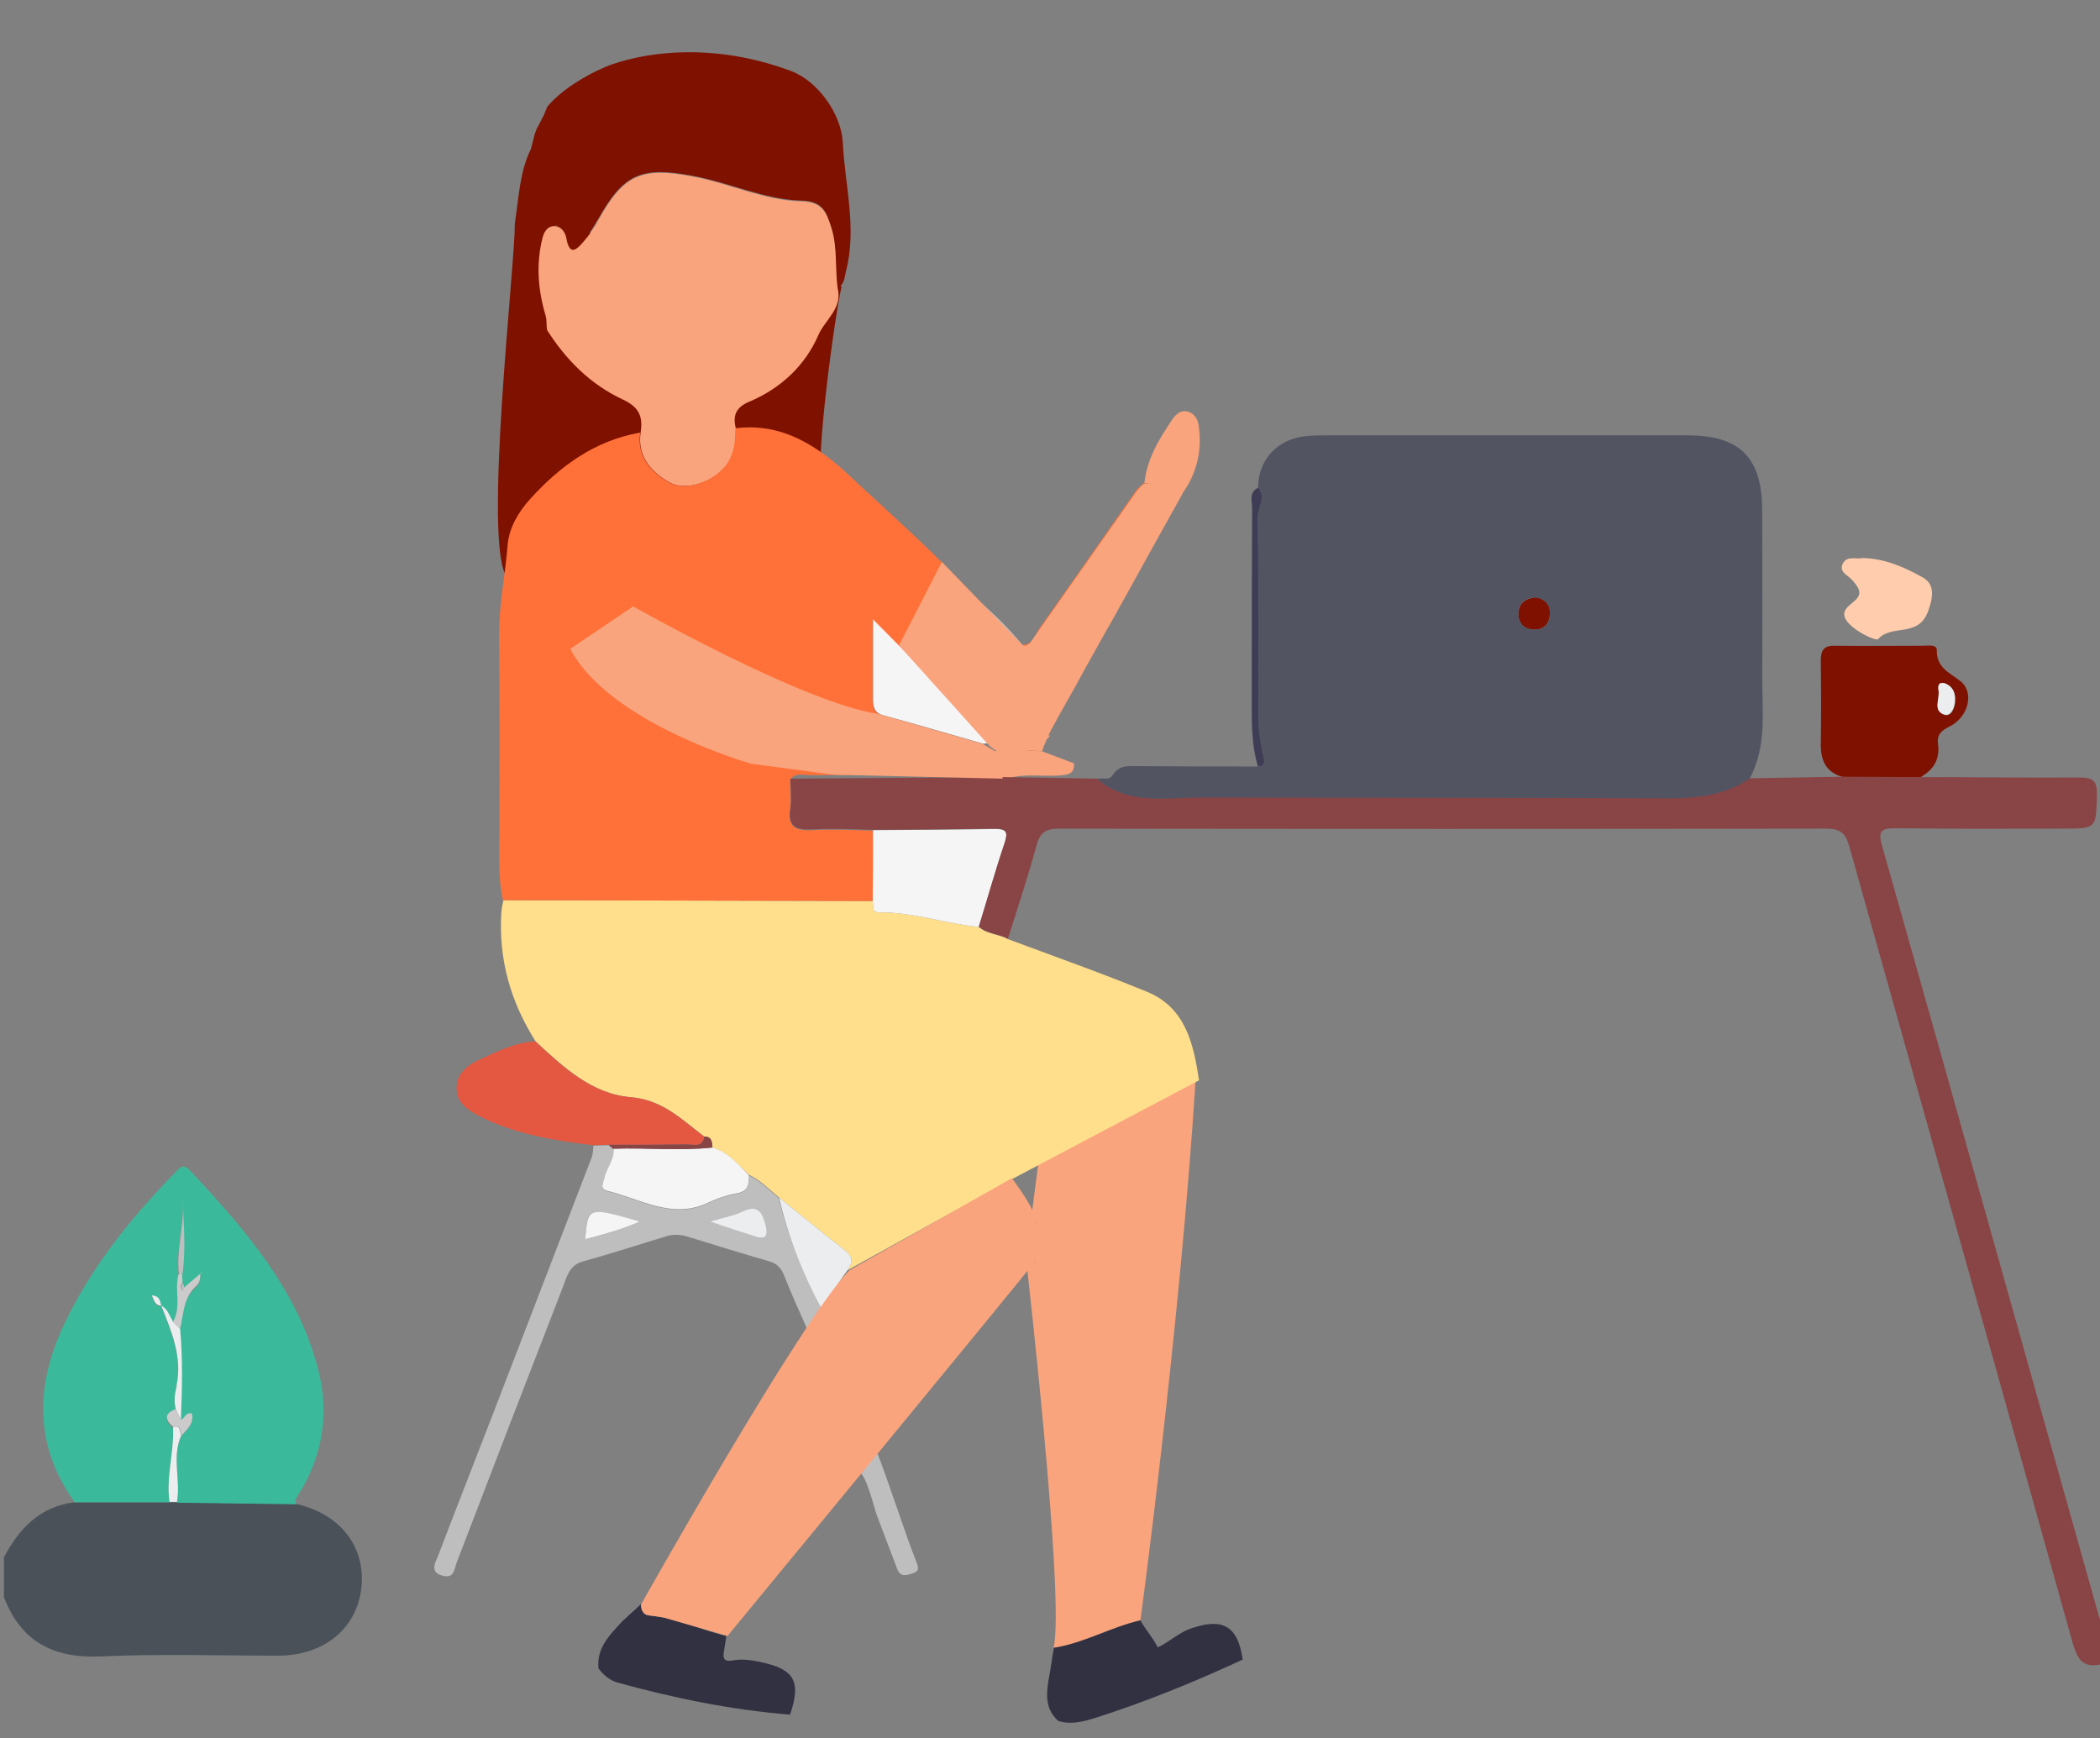 <?xml version="1.0" encoding="utf-8"?>
<!-- Generator: Adobe Illustrator 22.1.0, SVG Export Plug-In . SVG Version: 6.00 Build 0)  -->
<svg version="1.1" id="Layer_1" xmlns="http://www.w3.org/2000/svg" xmlns:xlink="http://www.w3.org/1999/xlink" x="0px" y="0px"
	 viewBox="0 0 534 442" style="enable-background:new 0 0 534 442;" xml:space="preserve">
<rect x="0" y="0" width="534" height="442" fill="#808080" stroke="none"/>
<style type="text/css">
	.st0{fill:#F9A47D;}
	.st1{fill:#7F1100;}
	.st2{fill:#4A5159;}
	.st3{fill:#3F3D55;}
	.st4{fill:#FFDF8B;}
	.st5{fill:#3BBA9B;}
	.st6{fill:#BFBEBF;}
	.st7{fill:#E45841;}
	.st8{fill:#323142;}
	.st9{fill:#FFCDAD;}
	.st10{fill:#F6F5F5;}
	.st11{fill:#ECEDEE;}
	.st12{fill:#894445;}
	.st13{fill:#CBCBCB;}
	.st14{fill:#FF7139;}
	.st15{fill:#525462;}
	.st16{fill:#F6F6F6;}
</style>
<path class="st0" d="M290,412c0,0,10-74,14-137l-40,21l-1.8,14c0,0,1.8,7-1.3,10c0,0,10,87,7,99C268,419,288,417,290,412z"/>
<g>
	<path class="st1" d="M136,34c0.6-1.9,2.2-4.1,2.8-6c0.1-0.3,0.3-0.6,0.4-0.9c3.4-4.1,9.7-8,14.8-10.1c0,0,20-9,47,1
		c7.1,2.6,12.9,11.1,13.3,18.1C214.8,47,218,58,215.1,69c-0.4,1.6-0.3,3.4-2.2,4.1c-0.7-5.1,0-10.3-1.6-15.4c-1.2-4-2.2-6.6-7.6-6.7
		c-9.5-0.3-18.3-4.6-27.6-6.3c-13.1-2.5-17.6-0.4-24,11c-1.1,1.9-2.2,3.7-3.6,5.3c-1.6,1.9-3.7,4.5-4.6-0.7c-0.3-1.5-1.3-3-2.9-3
		c-1.9-0.1,73.4,13.9,73,15.6c-1.6,6.5-6.9,44.6-5,51c0.4,1.4-80.2,21.7-80,23c-6.4-7.8,2.1-80.3,1.9-90c1-6.3,1.2-13.2,4.1-19"/>
	<path class="st0" d="M187.1,108.9c0,3.5-0.3,6.9-2.7,9.8c-3.2,3.9-10.1,6.3-14.1,4c-4.6-2.6-8.3-6.5-7.4-12.7
		c0.6-3.9-0.2-6.4-4.5-8.4c-8.2-3.8-14.5-10.1-19.3-17.7c-0.2-1.3,0-2.5-0.4-3.8c-1.9-6.4-2.4-12.9-0.8-19.4
		c0.4-1.7,1.3-3.3,3.2-3.2c1.6,0.1,2.6,1.5,2.9,3c0.9,5.2,3,2.5,4.6,0.7c1.4-1.6,2.6-3.5,3.6-5.3c6.4-11.5,10.9-13.5,24-11
		c9.3,1.7,18.1,6.1,27.6,6.3c5.4,0.2,6.3,2.8,7.6,6.7c1.6,5.1,0.9,10.3,1.6,15.4c1.3,5.1-3.2,8-4.9,11.9c-3.3,7.6-9.3,13.3-17,16.7
		C187.4,103.3,186.2,105.3,187.1,108.9z"/>
	<path class="st2" d="M1,396c3.9-7.4,9.2-12.9,17.9-14c8,0,16.1,0,24.1,0c0.6,0,1.2,0,1.9,0c10.1,0.1,20.2,0.3,30.3,0.4
		c11.3,2.5,17.8,10.9,16.7,21.3C90.8,414,82.5,420.9,71,421c-15.2,0-30.3-0.5-45.5,0.2c-12,0.5-20.2-3.8-24.5-15.1
		C1,402.7,1,399.3,1,396z"/>
	<path class="st3" d="M265,294.2c-0.1-3.9-1.2-5.3-5-5.2c-3.1,0.1-6.3-0.5-10.3-0.8"/>
	<path class="st4" d="M257,300l47.9-25.3c-1.4-9.1-3.3-18.4-13.2-22.5c-11.7-4.8-23.6-9-35.4-13.4c-2.3-1.3-5.3-1.2-7.4-3.1
		c-8.5-0.8-16.7-3.8-25.3-3.7c-2.2,0-1.3-1.8-1.6-2.9c-31.3-0.1-62.7-0.1-94-0.2c-0.2,1-0.4,1.9-0.5,2.9c-0.8,12,2.3,22.9,8.7,33
		c7.1,6.6,14.4,13.4,24.3,14.2c8.1,0.7,12.9,5.7,18.6,10c1.9,0,2,1.4,2.1,2.8c3.9,1.2,6.4,4.2,9.2,6.9c3,1.4,5.2,3.8,7.7,5.8
		c5.5,4.4,11,9,16.6,13.3c2.2,1.7,2.3,3,0.8,5.2"/>
	<path class="st3" d="M263,321c0,0,1.1-1.9,0.6-10.5"/>
	<path class="st5" d="M43.1,382c-8,0-16.1,0-24.1,0c-10.4-14.5-10-29.8-2.7-45.2c6.9-14.6,16.9-27,28.1-38.5
		c1.2-1.3,2.2-2.6,3.9-0.7c14,15,27.5,30.4,32.7,51c2.8,11.1,1,21.8-5.2,31.6c-0.5,0.7-0.9,1.4-0.5,2.3c-10.1-0.1-20.2-0.3-30.3-0.4
		c1-5.6-1.4-11.4,1.1-16.9c1.4-1.6,3.3-3.1,2.6-5.6c-1.6-0.4-1.7,1.3-2.8,1.6c0.3-7.7,0.5-15.4-0.2-23.1c0.9-3.8,0.8-7.9,4.2-10.8
		c0.9-0.8,1.1-1.9,1-3.1c0.2-0.2,0.3-0.3,0.5-0.5c-0.1,0-0.3,0-0.3,0.1c-0.1,0.1-0.1,0.3-0.2,0.4c-1.4,1.2-2.7,2.3-4.1,3.5
		c-0.1-0.4-0.3-0.9-0.4-1.3c0-0.7-0.1-1.4-0.1-2.1c0.9-6.5,0.3-12.9,0-19.4c0.7,6.5-1.7,12.9-0.9,19.4c-1.1,3.9,0.8,8.3-1.5,12.1
		c-0.9-1.4-1.4-3.2-3-4.1c-0.2-1.2-0.4-2.5-2.3-2.7c0.6,1.2,0.8,2.6,2.4,2.6c2.6,6.5,5.4,13,3.9,20.3l-0.2,0.2l0.2,0.2
		c-0.6,1.9-0.7,3.7-0.2,5.6c-3.1,1.1-2.7,2.8-0.7,4.7C44.3,369.3,42.2,375.6,43.1,382z"/>
	<path class="st6" d="M209,333c-0.9,2-2,3.9-3.6,5.3c-2-4.6-4.1-9.1-5.9-13.7c-0.8-2.1-1.8-3.3-4-3.9c-6.9-2-13.7-4.1-20.5-6.2
		c-1.8-0.6-3.6-0.7-5.4-0.2c-7.2,2.2-14.3,4.5-21.5,6.5c-3.4,1-3.9,3.8-4.9,6.3c-9.1,23.4-18.1,46.8-27.1,70.3
		c-0.6,1.6-0.6,4-3.4,3.3c-3.5-0.8-2.1-3.2-1.3-5.1c4.7-12.3,9.5-24.5,14.2-36.7c8.3-21.6,16.6-43.1,24.9-64.7
		c0.3-0.9,0.3-1.9,0.4-2.9c1.3,0,2.7-0.1,4-0.1c0.4,0.3,0.8,0.6,1.1,1c0.3,2.8-1.7,4.9-2.3,7.5c-0.3,1.3-1.3,2.7,0.7,3.2
		c8.4,2,16.5,7.4,25.7,3c2.2-1,4.6-1.9,7-2.3c3.2-0.5,3.4-2.4,3.2-4.8c3,1.4,5.2,3.8,7.7,5.8C200.4,314.5,204.1,324,209,333z
		 M162.7,310.6c-13.2-3.8-13.3-3.8-13.9,4.5C153.4,313.9,157.8,312.8,162.7,310.6z M180.5,310.6c4.9,1.6,8.4,2.8,11.8,3.9
		c2.5,0.8,3-0.5,2.5-2.6c-0.8-3-1.6-5.9-5.9-3.9C186.7,309.1,184.2,309.5,180.5,310.6z"/>
	<path class="st7" d="M154.8,291.1c-1.3,0-2.7,0.1-4,0.1c-10-1.2-20-2.8-29.1-7.5c-2.9-1.5-5.6-3.4-5.6-7c0-3.6,2.6-5.7,5.5-7.1
		c4.6-2.1,9.2-4.5,14.5-4.8c7.1,6.6,14.4,13.4,24.3,14.2c8.1,0.7,12.9,5.7,18.6,10c-0.3,2.9-2.6,2-4.3,2
		C168.1,291.1,161.5,291.1,154.8,291.1z"/>
	<path class="st8" d="M163,407.9c0,1.5,0.7,2.8,2.1,2.9c6.9,0.5,13.1,3.7,19.6,5.2c-0.2,1.3-0.4,2.6-0.6,3.9c-0.4,2,0.2,2.7,2.3,2.3
		c2.3-0.4,4.6-0.1,6.9,0.4c8.7,1.8,10.5,4.9,7.6,13.4c-14.9-1.2-29.6-4.2-44-8.2c-2-0.6-3.4-1.9-4.7-3.5c-0.6-5.3,2.9-8.6,6-12
		C159.8,410.8,161.4,409.4,163,407.9z"/>
	<path class="st6" d="M218,374c1.3-2,3-3.6,4.9-5c2.7,6.7,7.4,21.4,10.1,28.1c0.5,1.3,1,2.4-1,3c-1.8,0.6-3.1,0.9-3.9-1.3
		c-1.7-4.5-3.4-8.9-5.1-13.4C222.4,384,220.2,374.1,218,374z"/>
	<path class="st1" d="M488.2,197.7c-6.5,0-13-0.1-19.5-0.1c-4.2-1.1-5.7-4-5.7-8.2c0.1-7.1,0.1-14.3,0-21.4c0-2.7,0.8-3.9,3.7-3.8
		c7.5,0.1,14.9,0,22.4,0c1.2,0,3.4-0.4,3.4,1.1c-0.1,4.5,3.2,5.7,6,7.9c3.6,2.8,2.1,9.1-2.7,11.5c-2,1-3.3,2-3,4.4
		C493.4,193.2,491.5,195.9,488.2,197.7z M494.4,173.7c-1.6-0.3-1.6,0.9-1.4,1.8c0.4,2.1-1.6,5.2,1.5,6.3c1.6,0.5,2.6-1.6,2.7-3.4
		C497.3,176.2,496.6,174.5,494.4,173.7z"/>
	<path class="st9" d="M473.6,141.9c5.6,0.1,10.6,2.3,15.1,4.8c3,1.6,3.2,4.3,1.6,8.7c-2.5,6.9-9.3,3.2-12.7,7.1
		c-0.5,0.6-6-1.9-8-4.6c-1.8-2.6,0.6-3.8,2.1-5.2c2.1-1.9,0.8-3.4-0.6-5.1c-1.1-1.3-3.6-2.1-2.5-4.3
		C469.7,141.2,472,142.3,473.6,141.9z"/>
	<path class="st0" d="M301,125c-3.7,1.1-6.5-2.4-10-2.1c0.6-6.1,3.7-11.2,7-16.1c0.9-1.4,2.3-2.7,4.1-2.1c2,0.6,2.7,2.4,2.8,4.3
		C305.6,114.8,304.3,120.2,301,125z"/>
	<path class="st3" d="M320,124c2.1,2.5-0.1,5-0.1,7.6c0.2,17.3,0.1,34.5,0.2,51.8c0,3.1,0.7,6.2,1.3,9.3c0.3,1.6-0.1,2.2-1.5,2.3
		c-1.8-6-1.6-12.1-1.6-18.3c0-15.8,0-31.6,0.1-47.5C318.4,127.4,317.5,125.1,320,124z"/>
	<path class="st0" d="M261,190.8c1.3,0.1,2.6,0.2,3.9,0.2c2.7,1,5.5,2.1,8.2,3.1c0.2,2.8-1.6,2.9-3.8,3.1c-4.7,0.3-8.7-0.6-13.3,0.8
		c-0.9,0-2.5-0.2-3.4-0.2c-2-1.5-2.2-3.6-1.3-5.7c0.2-0.5,0.7-0.8,1.5-1C255.2,190.4,259.6,190.8,261,190.8z"/>
	<path class="st6" d="M260,164c-0.2,1.6,0.5,3.7-1.4,4.4c-2.1,0.7-2.8-1.7-3.4-2.9c-2.3-4-6.3-7.3-6.2-12.6
		C253,156.3,256.7,160,260,164z"/>
	<path class="st10" d="M221.9,229.1c0-6,0.1-12,0.1-18c10.3-0.1,20.6-0.1,31-0.3c2.8,0,3.4,0.7,2.5,3.5c-2.4,7.1-4.4,14.3-6.6,21.4
		c-8.5-0.8-16.7-3.8-25.3-3.7C221.4,232,222.3,230.2,221.9,229.1z"/>
	<path class="st11" d="M46.1,365c-2.5,5.5-0.1,11.3-1.1,16.9c-0.6,0-1.2,0-1.9,0c-0.9-6.4,1.2-12.6,0.9-19
		C46.1,362.2,45.6,364.1,46.1,365z"/>
	<path class="st10" d="M190.3,298.7c0.2,2.5,0,4.3-3.2,4.8c-2.4,0.4-4.8,1.3-7,2.3c-9.2,4.4-17.3-1-25.7-3c-2-0.5-1-2-0.7-3.2
		c0.5-2.6,2.6-4.7,2.3-7.5c8.4-0.3,16.8,0.6,25.2-0.3C185,292.9,187.6,295.9,190.3,298.7z"/>
	<path class="st11" d="M209,333c-4.9-9-8.6-18.5-10.9-28.5c5.5,4.4,11,9,16.6,13.3c2.2,1.7,2.3,3,0.8,5.2
		C213.1,326.2,211.1,329.7,209,333z"/>
	<path class="st12" d="M181.1,291.8c-8.4,0.9-16.8,0-25.2,0.3c-0.4-0.3-0.8-0.6-1.1-1c6.7,0,13.3,0,20-0.1c1.6,0,3.9,0.9,4.3-2
		C181,289,181.1,290.3,181.1,291.8z"/>
	<path class="st10" d="M251.1,189c-0.4,0-0.7,0.1-1.1,0.1c-8.4-2.4-16.9-4.9-25.3-7.2c-2.3-0.6-2.7-2.1-2.7-4.1c0-6.3,0-12.6,0-20.5
		c5.1,5.2,9.4,9.4,13.5,13.7c4.7,4.9,9.3,9.9,13.9,14.9C250.2,186.9,250.6,188,251.1,189z"/>
	<path class="st11" d="M44.7,358.3c-0.5-1.9-0.3-3.8,0.2-5.6c0,0,0-0.4,0-0.4c1.5-7.3-1.3-13.8-3.9-20.3L41,332
		c1.7,0.9,2.1,2.6,3,4.1c0.6,0.6,1.2,1.2,1.8,1.8c0.7,7.7,0.5,15.4,0.2,23.1C45.5,360.1,45.1,359.2,44.7,358.3z"/>
	<path class="st13" d="M45.8,337.9c-0.6-0.6-1.2-1.2-1.8-1.8c2.2-3.8,0.3-8.1,1.4-12.1c0.3,0,0.6,0,0.9,0c0,0.7,0.1,1.4,0.1,2.1
		c-0.4,0.7-0.9,1.4,0,2.1c0.1-0.3,0.3-0.5,0.4-0.8c1.4-1.2,2.7-2.3,4.1-3.5c0,0,0,0,0,0c0.1,1.2-0.1,2.3-1,3.1
		C46.6,330,46.7,334.1,45.8,337.9z"/>
	<path class="st6" d="M46.4,324c-0.3,0-0.6,0-0.9,0c-0.8-6.5,1.6-12.9,0.9-19.4C46.7,311.1,47.3,317.6,46.4,324z"/>
	<path class="st13" d="M44.7,358.3c0.4,0.9,0.9,1.8,1.3,2.7c1-0.3,1.2-2,2.8-1.6c0.6,2.6-1.2,4-2.6,5.6c-0.5-0.9,0-2.9-2.1-2.1
		C42,361.1,41.6,359.4,44.7,358.3z"/>
	<path class="st11" d="M41,332c-1.6,0-1.8-1.4-2.4-2.6C40.6,329.5,40.7,330.8,41,332C41,332,41,332,41,332z"/>
	<path class="st6" d="M46.9,327.5c-0.1,0.3-0.3,0.5-0.4,0.8c-0.9-0.7-0.4-1.4,0-2.1C46.6,326.6,46.8,327,46.9,327.5z"/>
	<path class="st13" d="M51,324c0.1-0.1,0.1-0.3,0.2-0.4c0.1-0.1,0.2,0,0.3-0.1C51.3,323.7,51.2,323.8,51,324C51,324,51,324,51,324z"
		/>
	<path class="st13" d="M44.9,352.3c0,0,0,0.4,0,0.4c0,0-0.2-0.2-0.2-0.2L44.9,352.3z"/>
	<path class="st10" d="M162.7,310.6c-4.9,2.2-9.4,3.3-13.9,4.5C149.5,306.8,149.5,306.8,162.7,310.6z"/>
	<path class="st11" d="M180.5,310.6c3.7-1.1,6.2-1.5,8.4-2.6c4.3-2,5.1,0.9,5.9,3.9c0.5,2.1,0,3.4-2.5,2.6
		C188.9,313.4,185.4,312.3,180.5,310.6z"/>
	<path class="st1" d="M390.5,151.9c2.4,0.4,3.8,1.8,3.6,4.4c-0.2,2.6-1.7,3.9-4.2,3.8c-2.6-0.1-3.9-1.9-3.8-4.3
		C386.3,153.3,388,152.1,390.5,151.9z"/>
	<path class="st11" d="M494.4,173.7c2.2,0.8,2.9,2.5,2.7,4.6c-0.1,1.8-1.1,3.9-2.7,3.4c-3.1-1-1-4.1-1.5-6.3
		C492.8,174.6,492.8,173.4,494.4,173.7z"/>
	<path class="st14" d="M221.9,229.1c-31.3-0.1-62.7-0.1-94-0.2c-1.3-5.7-0.9-11.6-0.9-17.4c0-16.5,0.1-33-0.1-49.4
		c-0.1-8,1.6-15.8,2.2-23.7c0.4-4.3,2.8-8.3,5.7-11.5c7.6-8.4,16.5-14.9,28-16.9c-0.9,6.2,2.8,10.1,7.4,12.7c4,2.3,10.9-0.1,14.1-4
		c2.4-2.9,2.7-6.3,2.7-9.8c12.2-1.5,21.2,4.7,29.5,12.5c11,10.3,22.4,20.2,32.4,31.5c-0.1,5.3,3.8,8.5,6.2,12.6
		c0.7,1.1,1.4,3.6,3.4,2.9c1.9-0.7,1.2-2.8,1.4-4.4c2.8,0,3.3-2.6,4.4-4.2c8.3-11.7,16.5-23.5,24.7-35.2c0.5-0.6,1.2-1.1,1.8-1.7
		c3.5-0.3,6.3,3.2,10,2.1c-11,19.9-22.1,39.8-33.1,59.7c-1.1,2-2,4.2-3,6.3c-1.3-0.1-2.6-0.2-3.9-0.2c-2.8-3.5-6.6-1-9.8-1.8
		c-0.6-1-0.9-2.1-1.7-3c-4.6-5-9.2-10-13.9-14.9c-4.2-4.3-8.4-8.6-13.5-13.7c0,7.9,0,14.2,0,20.5c0,2,0.4,3.4,2.7,4.1
		c8.5,2.3,16.9,4.8,25.3,7.2c-0.2,0.8-0.7,1.6-0.7,2.4c0.4,5.2-2.5,5.6-6.8,5.6c-12.1-0.3-24.3-0.1-36.4-0.1c-1.7,0-3.7-0.7-5.1,1.1
		c0,2.5,0.3,5,0,7.5c-0.7,4.6,1.4,5.6,5.6,5.4c5.1-0.3,10.3,0,15.4,0.1C222,217.1,222,223.1,221.9,229.1z"/>
	<path class="st8" d="M268,419c7.9-1.3,14.3-5.2,22-7c1.1,2.2,3.2,4.4,4.4,6.9c3-1.4,5.5-3.9,8.7-4.9c8-2.7,11.7-0.4,12.9,8
		c-12.3,5.7-24.8,10.8-37.7,14.9c-3,0.9-6,1.7-9.2,0.7c-3.6-3.2-3-7.3-2.3-11.4C267.3,423.8,267.5,421.4,268,419z"/>
	<path class="st12" d="M535,423c-5.8,1.7-7-1.6-8.3-6.5c-18.7-67.1-37.6-134-56.4-201.1c-1-3.6-2.3-4.7-6-4.7
		c-64.9,0.1-129.9,0.1-194.8,0c-3.4,0-5,0.8-5.9,4.2c-2.2,8-4.8,15.9-7.3,23.8c-2.3-1.3-5.3-1.2-7.4-3.1c2.2-7.1,4.2-14.3,6.6-21.4
		c0.9-2.8,0.3-3.5-2.5-3.5c-10.3,0.2-20.6,0.2-31,0.3c-5.1-0.1-10.3-0.4-15.4-0.1c-4.2,0.2-6.3-0.7-5.6-5.4c0.4-2.4,0-5,0-7.5
		c17.2-0.1,34.4-0.3,51.6-0.4c0.9,0,1.8,0,2.7,0c7.9,0.1,15.9,0.3,23.8,0.4c7.9,6.7,17.3,4.7,26.4,4.7c39.1,0.1,78.2-0.1,117.4,0.2
		c7.9,0.1,15.3-0.6,22.1-5c7.9-0.1,15.9-0.3,23.8-0.4c6.5,0,13,0.1,19.5,0.1c13.5,0,27,0.2,40.5,0.1c3.5,0,4.5,0.9,4.4,4.4
		c-0.2,8.6,0,8.6-8.7,8.6c-14.2,0-28.3,0.1-42.5-0.1c-3.7,0-4.5,0.8-3.4,4.5c18.6,65.7,37,131.5,55.5,197.2c0.2,0.7,0.3,1.3,1,1.5
		C535,417,535,420,535,423z"/>
	<path class="st15" d="M444.9,198c-6.7,4.5-14.1,5.1-22.1,5c-39.1-0.2-78.2-0.1-117.4-0.2c-9,0-18.5,2-26.4-4.7c1.3-0.5,3,0.6,4-1.1
		c1.2-1.9,3-2.3,5.1-2.2c10.6,0.1,21.1,0.1,31.7,0.1c1.5-0.2,1.9-0.7,1.5-2.3c-0.7-3.1-1.3-6.2-1.3-9.3c-0.1-17.3,0.1-34.5-0.2-51.8
		c0-2.5,2.2-5,0.1-7.6c0.1-7.1,5-12.3,12.2-13c1.8-0.2,3.7-0.2,5.5-0.2c30.5,0,61,0,91.5,0c13.4,0,19,5.7,19,19.2
		c0,13.7,0.1,27.3,0,41C448,180.2,449.5,189.5,444.9,198z M390.5,151.9c-2.6,0.1-4.3,1.4-4.4,3.9c-0.1,2.4,1.2,4.1,3.8,4.3
		c2.6,0.1,4.1-1.2,4.2-3.8C394.3,153.7,392.9,152.4,390.5,151.9z"/>
</g>
<path class="st16" d="M185,416"/>
<path class="st0" d="M257.3,299.6c0,0,3.8,4.9,5.4,8.5c1.3,2.9,2.8,9.4,0.1,13.1S185,416,185,416l-16.3-4.7l-1.9-0.3l-1.5-0.2
	l-1-0.2l-0.6-0.4l-0.5-0.8l-0.2-0.9V408c0,0,41-73,53-85"/>
<path class="st0" d="M228.6,164.1l10.9-21.2L260,164c0,0,0.9,0.7,2-0.6c1-1.4,27-38.4,27-38.4l1.3-1.5l0.7-0.5c0,0,3.8-0.7,5.9,1.7
	l4.1,0.3l-7.8,14l-5.8,10.5l-4.4,7.9l-2.5,4.4l-4.4,7.9l-2.4,4.4l-2.2,3.9l-2.3,4.1l-1.7,3.1l-0.8,1.6l-0.5,1.1l-0.8,1.9L265,191
	l-3.9-0.2L260,190l-2-1h-3l-3.2,0.2L251,189L228.6,164.1z"/>
<path class="st0" d="M251,189c0,0,4,5,10,2s6-4,6-4"/>
<path class="st0" d="M223.2,181.5l26.8,7.7l3.3,2l1.7,6.8l-43-1l-21-2.8c0,0-36-10.2-46-29.2l16-10.8
	C161,154.2,204.4,178.8,223.2,181.5z"/>
</svg>
